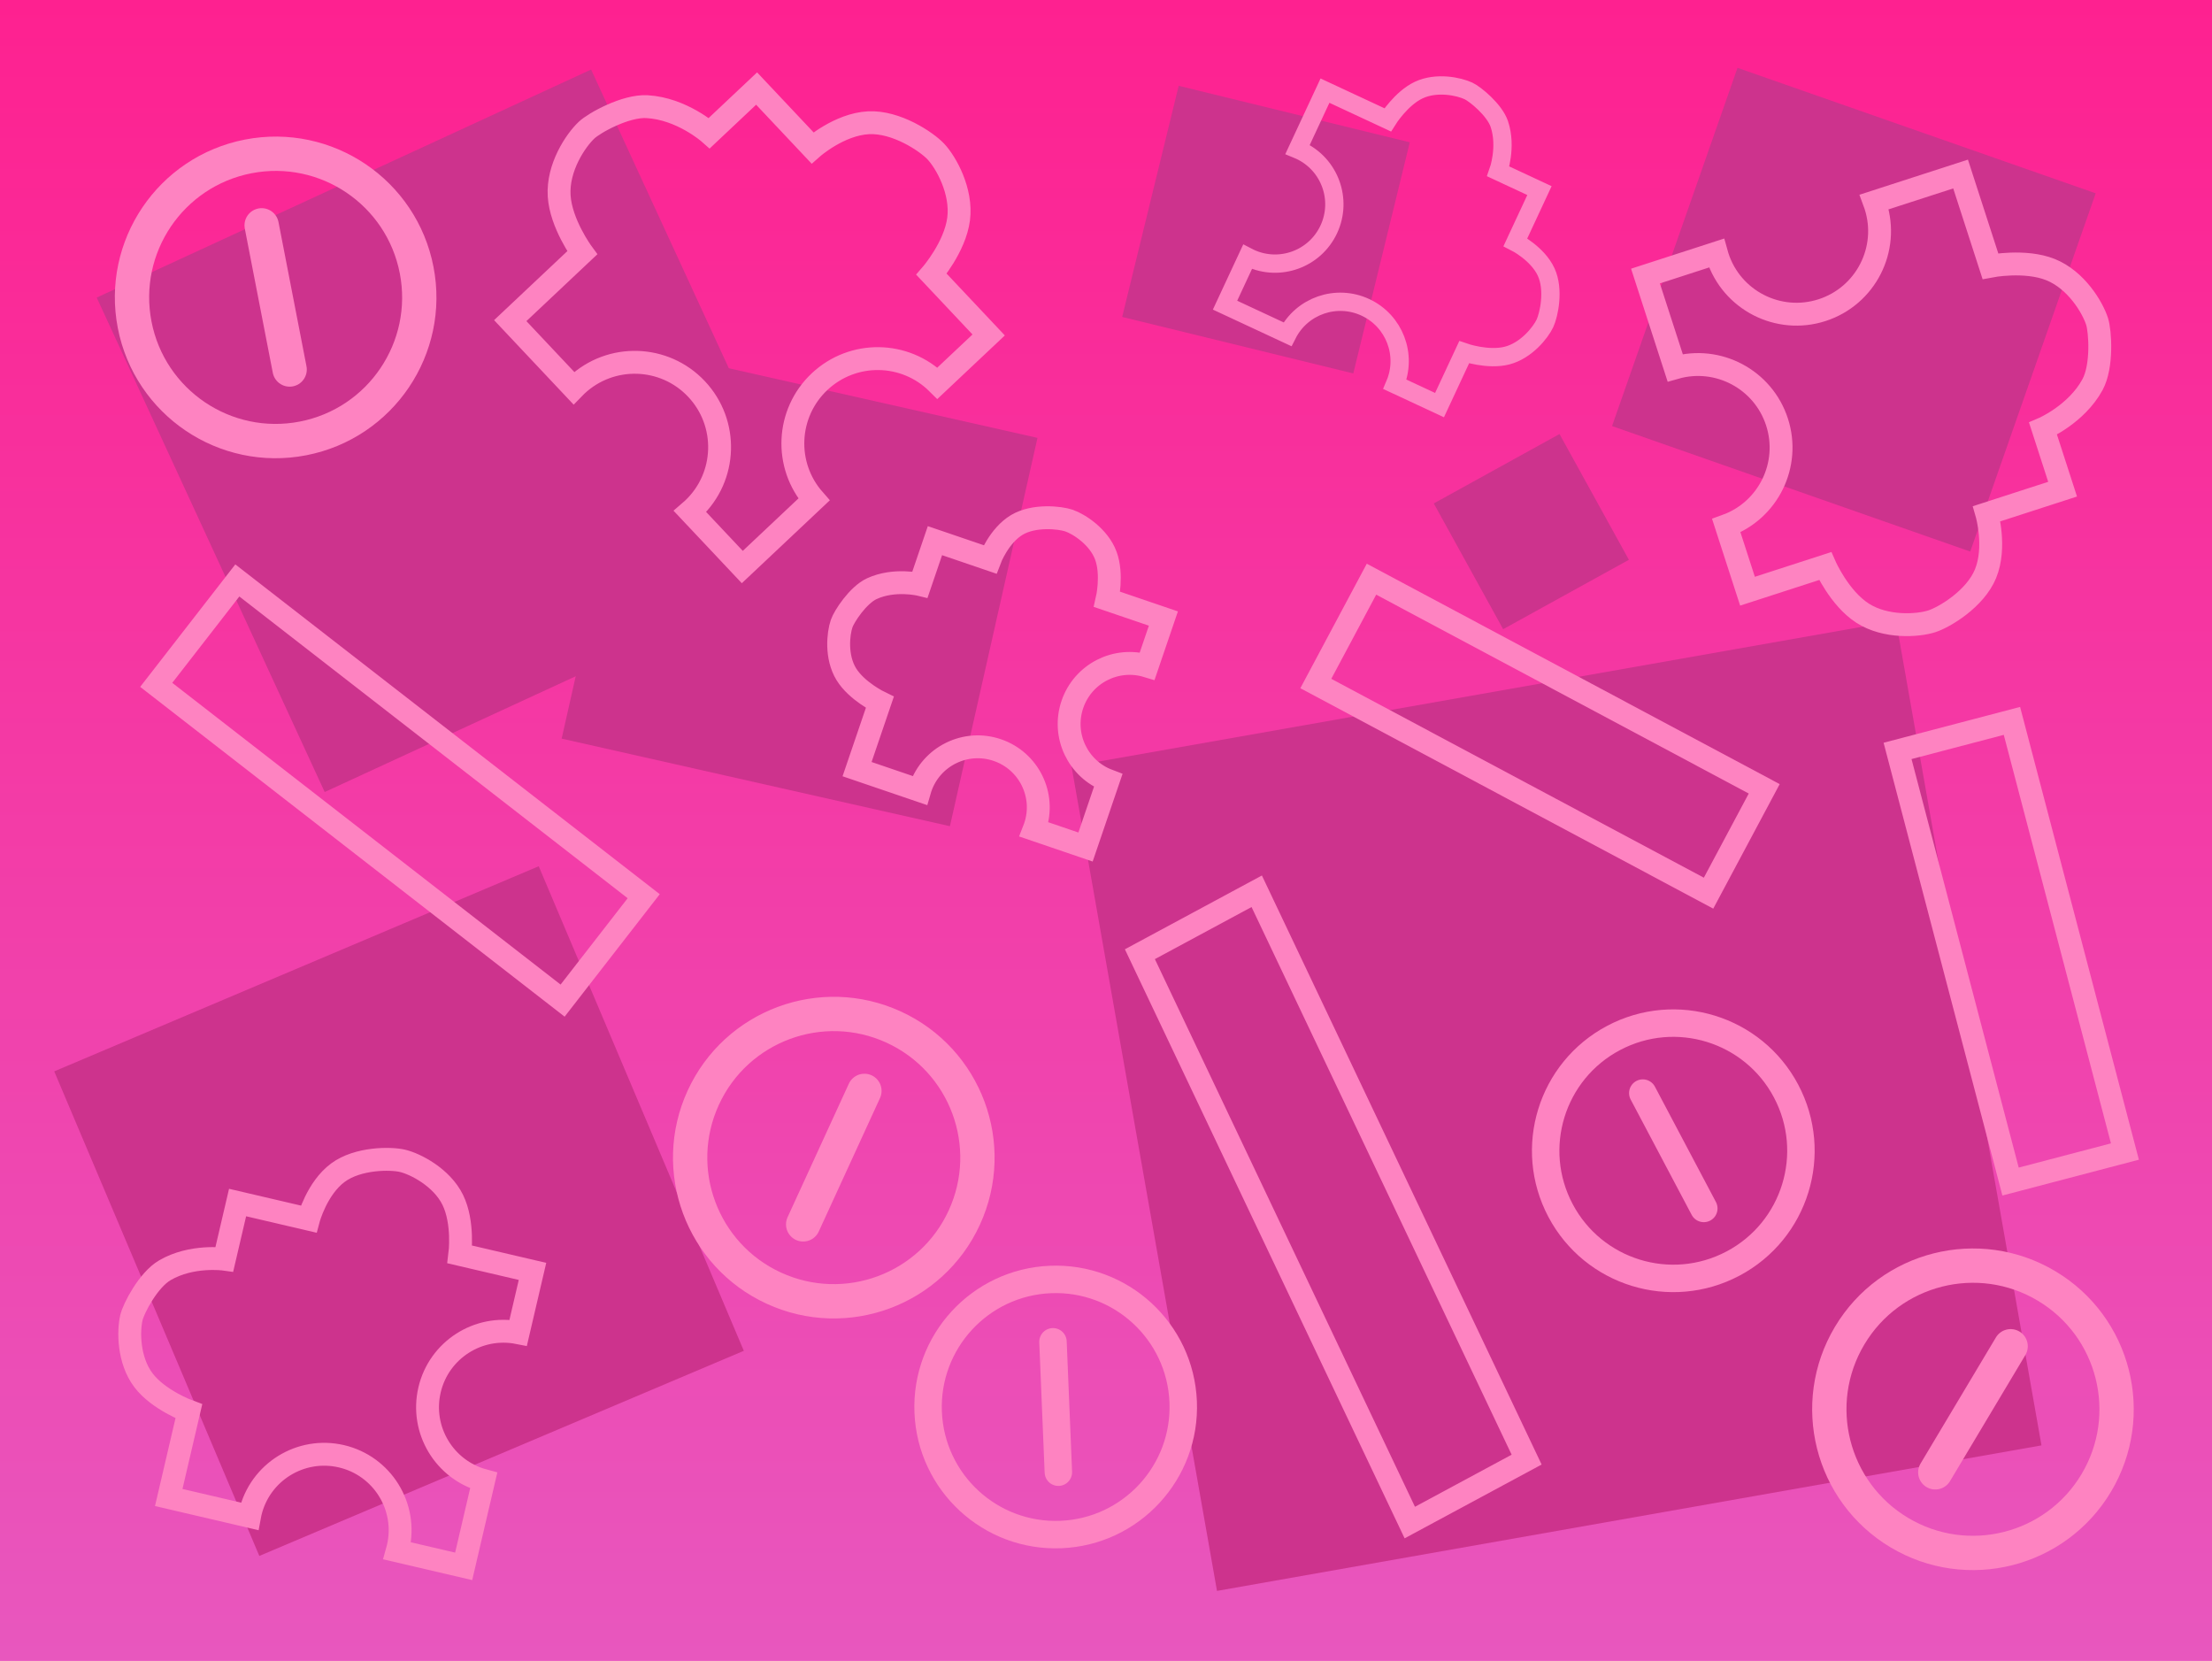 <svg version="1.1" xmlns="http://www.w3.org/2000/svg" xmlns:xlink="http://www.w3.org/1999/xlink" width="483.5" height="363" viewBox="0,0,483.5,363"><defs><linearGradient x1="240" y1="-1.5" x2="240" y2="361.5" gradientUnits="userSpaceOnUse" id="color-1"><stop offset="0" stop-color="#fe2190"/><stop offset="1" stop-color="#e857be"/></linearGradient></defs><g transform="translate(1.75,1.5)"><g data-paper-data="{&quot;isPaintingLayer&quot;:true}" fill-rule="nonzero" stroke-linejoin="miter" stroke-miterlimit="10" stroke-dasharray="" stroke-dashoffset="0" style="mix-blend-mode: normal"><path d="M-1.75,361.5v-363h483.5v363z" data-paper-data="{&quot;index&quot;:null}" fill="url(#color-1)" stroke="none" stroke-width="0" stroke-linecap="butt"/><path d="M69.223,171.597l-49.834,-108.063l108.063,-49.834l49.834,108.063z" data-paper-data="{&quot;index&quot;:null}" fill="#cd338d" stroke="none" stroke-width="0" stroke-linecap="butt"/><path d="M121.016,159.925l19.141,-84.868l84.868,19.141l-19.141,84.868z" data-paper-data="{&quot;index&quot;:null}" fill="#cd338d" stroke="none" stroke-width="0" stroke-linecap="butt"/><path d="M264.263,346.192l-31.803,-180.215l180.215,-31.803l31.803,180.215z" data-paper-data="{&quot;index&quot;:null}" fill="#cd338d" stroke="none" stroke-width="0" stroke-linecap="butt"/><path d="M243.539,67.766l12.348,-50.513l50.513,12.348l-12.348,50.513z" data-paper-data="{&quot;index&quot;:null}" fill="#cd338d" stroke="none" stroke-width="0" stroke-linecap="butt"/><path d="M54.933,338.549l-44.83,-105.902l105.902,-44.83l44.83,105.902z" data-paper-data="{&quot;index&quot;:null}" fill="#cd338d" stroke="none" stroke-width="0" stroke-linecap="butt"/><path d="M326.81,136.009l-15.166,-27.485l27.485,-15.166l15.166,27.485z" data-paper-data="{&quot;index&quot;:null}" fill="#cd338d" stroke="none" stroke-width="0" stroke-linecap="butt"/><path d="M350.611,91.618l27.424,-78.292l78.292,27.424l-27.424,78.292z" data-paper-data="{&quot;index&quot;:null}" fill="#cd338d" stroke="none" stroke-width="0" stroke-linecap="butt"/><g fill="none" stroke="#fe83c1" stroke-width="7.5"><path d="M61.559,79.256l-6.118,-31.511" stroke-linecap="round"/><path d="M27.683,69.483c-3.304,-17.02 7.814,-33.496 24.834,-36.801c17.02,-3.304 33.496,7.814 36.801,24.834c3.304,17.02 -7.814,33.496 -24.834,36.801c-17.02,3.304 -33.496,-7.814 -36.801,-24.834z" stroke-linecap="butt"/></g><path d="M426.795,36.533l6.517,20.13c0,0 7.597,-1.468 13.145,0.761c5.605,2.252 9.168,8.218 10.17,11.314c0.698,2.156 1.2,9.786 -0.999,13.827c-3.549,6.522 -10.814,9.621 -10.814,9.621l4.281,13.222l-16.577,5.367c0,0 2.117,7.32 -0.278,13.128c-2.27,5.507 -8.979,9.492 -11.733,10.384c-3.024,0.979 -10.076,1.469 -15.123,-1.773c-5.108,-3.282 -8.192,-10.302 -8.192,-10.302l-16.972,5.495l-4.636,-14.318c9.162,-3.311 14.112,-13.319 11.088,-22.657c-3.024,-9.339 -12.9,-14.546 -22.264,-11.859l-6.489,-20.041l15.51,-5.022c0.073,0.265 0.152,0.531 0.238,0.795c3.088,9.537 13.322,14.765 22.859,11.677c9.537,-3.088 14.765,-13.322 11.677,-22.859c-0.086,-0.265 -0.177,-0.526 -0.273,-0.784z" fill="none" stroke="#fe83c1" stroke-width="5" stroke-linecap="butt"/><path d="M287.864,18.309l13.702,6.384c0,0 2.928,-4.689 6.794,-6.507c3.906,-1.837 8.76,-0.798 10.867,0.184c1.467,0.684 5.703,4.133 6.748,7.25c1.686,5.03 -0.228,10.339 -0.228,10.339l9,4.194l-5.258,11.284c0,0 4.86,2.454 6.733,6.533c1.776,3.867 0.597,9.316 -0.276,11.191c-0.959,2.058 -4.134,5.986 -8.285,7.049c-4.202,1.076 -9.376,-0.727 -9.376,-0.727l-5.383,11.553l-9.746,-4.541c2.725,-6.404 -0.102,-13.863 -6.458,-16.825c-6.357,-2.962 -13.886,-0.329 -17.037,5.878l-13.642,-6.356l4.919,-10.557c0.174,0.091 0.352,0.179 0.532,0.262c6.492,3.025 14.206,0.214 17.231,-6.277c3.025,-6.492 0.214,-14.206 -6.277,-17.231c-0.18,-0.084 -0.361,-0.163 -0.543,-0.238z" fill="none" stroke="#fe83c1" stroke-width="4" stroke-linecap="butt"/><path d="M121.226,217.184l-88.829,-69.009l17.727,-22.818l88.829,69.009z" fill="none" stroke="#fe83c1" stroke-width="5" stroke-linecap="butt"/><path d="M437.717,256.73l-24.698,-94.119l25,-6.56l24.698,94.119z" fill="none" stroke="#fe83c1" stroke-width="5" stroke-linecap="butt"/><path d="M35.132,325.778l4.398,-18.841c0,0 -6.642,-2.436 -9.935,-6.801c-3.327,-4.41 -3.3,-10.763 -2.624,-13.66c0.471,-2.018 3.679,-8.23 7.309,-10.357c5.858,-3.433 13.011,-2.43 13.011,-2.43l2.889,-12.376l15.516,3.622c0,0 1.797,-6.732 6.414,-10.15c4.377,-3.241 11.513,-3.195 14.09,-2.594c2.83,0.661 8.585,3.606 11.006,8.526c2.451,4.981 1.553,11.935 1.553,11.935l15.885,3.708l-3.128,13.401c-8.738,-1.731 -17.338,3.769 -19.378,12.51c-2.04,8.741 3.236,17.48 11.838,19.796l-4.378,18.758l-14.516,-3.388c0.068,-0.242 0.131,-0.487 0.189,-0.735c2.083,-8.926 -3.464,-17.851 -12.39,-19.935c-8.926,-2.083 -17.851,3.464 -19.935,12.39c-0.058,0.248 -0.11,0.495 -0.156,0.743z" fill="none" stroke="#fe83c1" stroke-width="5" stroke-linecap="butt"/><g data-paper-data="{&quot;index&quot;:null}" fill="none" stroke="#fe83c1" stroke-width="7.5"><path d="M421.267,320.278l16.466,-27.555" stroke-linecap="round"/><path d="M413.397,333.448c-14.883,-8.893 -19.739,-28.168 -10.845,-43.051c8.893,-14.883 28.168,-19.739 43.051,-10.845c14.883,8.893 19.739,28.168 10.845,43.051c-8.893,14.883 -28.168,19.739 -43.051,10.845z" stroke-linecap="butt"/></g><g data-paper-data="{&quot;index&quot;:null}" fill="none" stroke="#fe83c1" stroke-width="6"><path d="M357.332,237.394l13.336,25.212" stroke-linecap="round"/><path d="M339.344,263.042c-7.203,-13.617 -2.003,-30.496 11.614,-37.699c13.617,-7.203 30.496,-2.003 37.699,11.614c7.203,13.617 2.003,30.496 -11.614,37.699c-13.617,7.203 -30.496,2.003 -37.699,-11.614z" stroke-linecap="butt"/></g><g fill="none" stroke="#fe83c1" stroke-width="7.5"><path d="M173.805,266.087l13.39,-29.174" stroke-linecap="round"/><path d="M151.969,238.405c7.232,-15.757 25.869,-22.668 41.626,-15.436c15.757,7.232 22.668,25.869 15.436,41.626c-7.232,15.757 -25.869,22.668 -41.626,15.436c-15.757,-7.232 -22.668,-25.869 -15.436,-41.626z" stroke-linecap="butt"/></g><g data-paper-data="{&quot;index&quot;:null}" fill="none" stroke="#fe83c1" stroke-width="6"><path d="M228.411,291.751l1.177,28.497" stroke-linecap="round"/><path d="M201.13,307.151c-0.636,-15.392 11.326,-28.385 26.718,-29.021c15.392,-0.636 28.385,11.326 29.021,26.718c0.636,15.392 -11.326,28.385 -26.718,29.021c-15.392,0.636 -28.385,-11.326 -29.021,-26.718z" stroke-linecap="butt"/></g><path d="M306.403,331.254l-58.995,-124.214l25.539,-13.754l58.995,124.214z" fill="none" stroke="#fe83c1" stroke-width="5" stroke-linecap="butt"/><path d="M109.778,68.574l15.739,-14.824c0,0 -4.679,-6.374 -5.047,-12.473c-0.372,-6.162 3.579,-12.061 6,-14.341c1.685,-1.588 8.512,-5.389 13.207,-5.126c7.575,0.424 13.616,5.779 13.616,5.779l10.338,-9.738l12.208,12.962c0,0 5.834,-5.157 12.246,-5.486c6.079,-0.312 12.694,4.14 14.722,6.294c2.227,2.365 5.765,8.663 4.978,14.741c-0.796,6.153 -5.93,12.072 -5.93,12.072l12.499,13.27l-11.195,10.544c-7.066,-7.013 -18.473,-7.207 -25.775,-0.329c-7.302,6.877 -7.79,18.276 -1.213,25.748l-15.67,14.759l-11.422,-12.127c0.213,-0.183 0.423,-0.373 0.63,-0.568c7.457,-7.023 7.808,-18.762 0.785,-26.219c-7.023,-7.457 -18.762,-7.808 -26.219,-0.785c-0.207,0.195 -0.408,0.393 -0.604,0.595z" fill="none" stroke="#fe83c1" stroke-width="5" stroke-linecap="butt"/><path d="M185.588,166.595l4.975,-14.594c0,0 -5.075,-2.456 -7.342,-6.177c-2.29,-3.76 -1.768,-8.796 -1.003,-11.04c0.533,-1.563 3.567,-6.236 6.614,-7.637c4.916,-2.26 10.51,-0.9 10.51,-0.9l3.268,-9.586l12.019,4.097c0,0 1.957,-5.197 5.888,-7.543c3.727,-2.225 9.382,-1.625 11.379,-0.945c2.193,0.747 6.523,3.537 8.055,7.63c1.551,4.144 0.289,9.587 0.289,9.587l12.305,4.194l-3.538,10.38c-6.793,-2.063 -14.047,1.62 -16.355,8.391c-2.308,6.771 1.187,14.118 7.825,16.633l-4.953,14.53l-11.245,-3.833c0.073,-0.187 0.143,-0.376 0.208,-0.568c2.357,-6.914 -1.338,-14.43 -8.252,-16.787c-6.914,-2.357 -14.43,1.338 -16.787,8.252c-0.065,0.192 -0.126,0.384 -0.182,0.577z" fill="none" stroke="#fe83c1" stroke-width="5" stroke-linecap="butt"/><path d="M371.705,193.7l-85.844,-45.818l12.17,-22.802l85.844,45.818z" fill="none" stroke="#fe83c1" stroke-width="5" stroke-linecap="butt"/></g></g></svg>